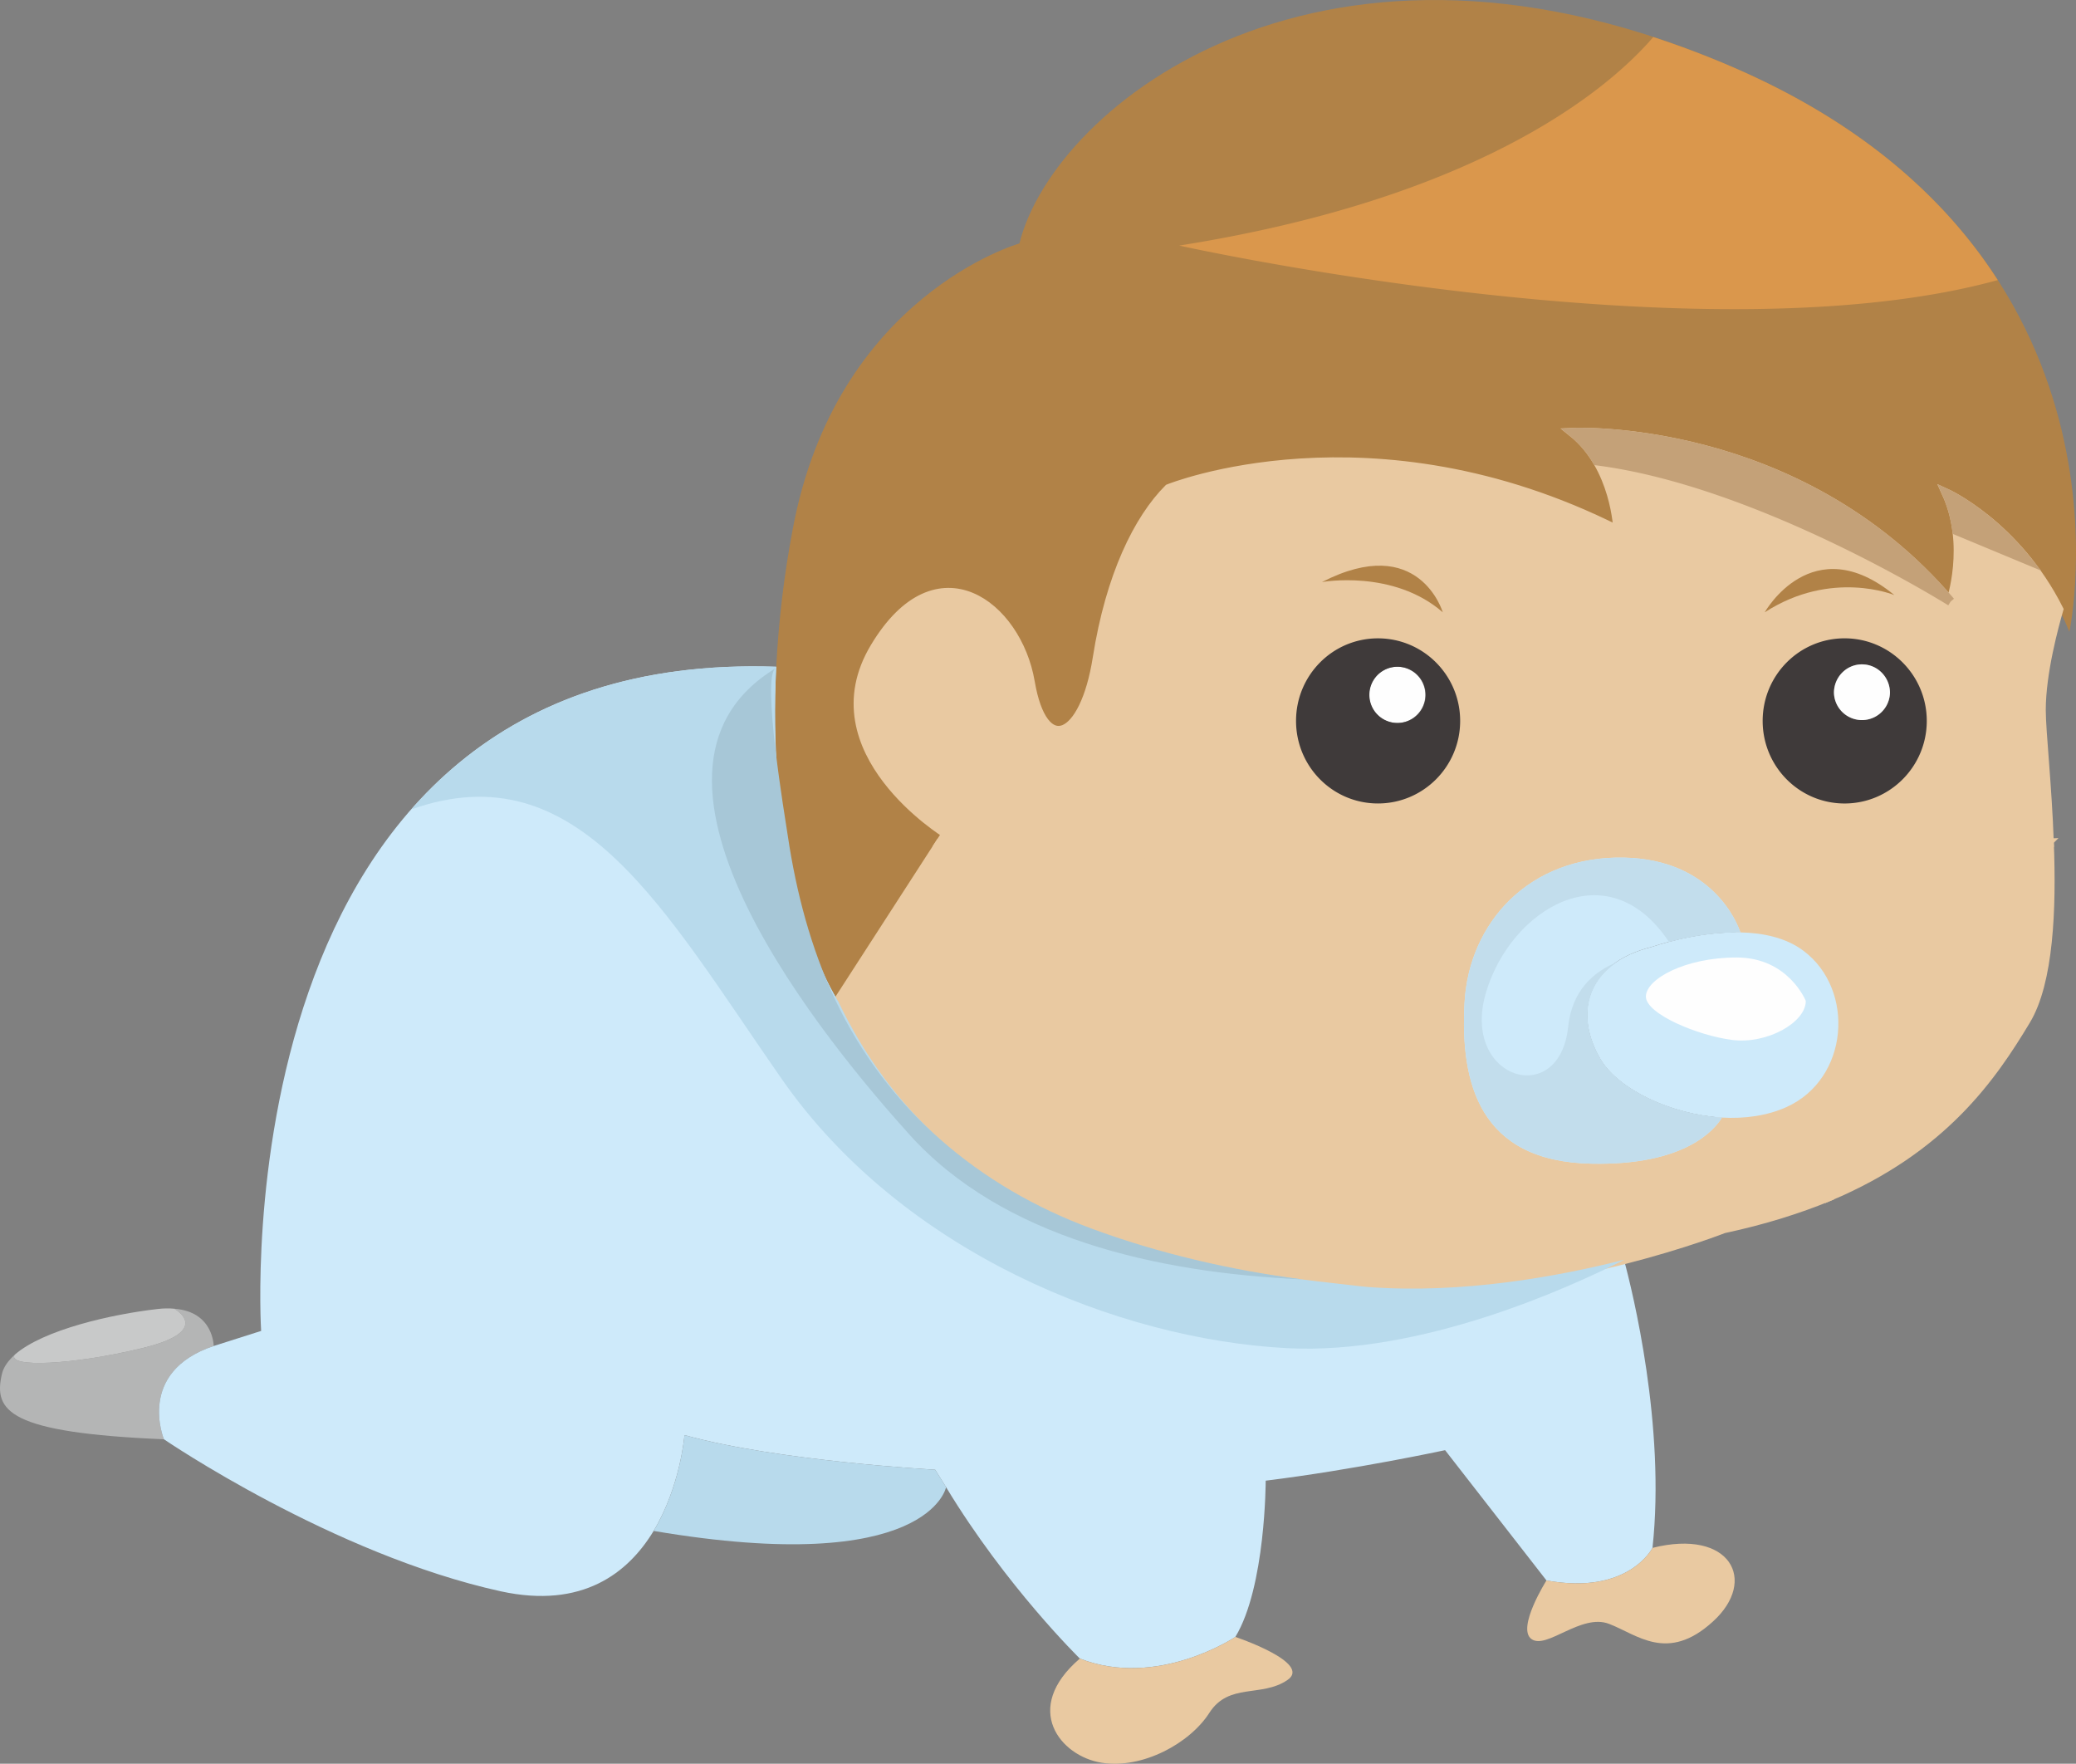 <svg xmlns="http://www.w3.org/2000/svg" width="117.695" height="99.979"><rect width="100%" height="100%" fill="#808080" stroke="none"/><g fill-rule="evenodd" stroke-miterlimit="10" data-paper-data="{&quot;isPaintingLayer&quot;:true}" style="mix-blend-mode:normal"><path fill="#fefefe" d="M79.223 37.795a1.594 1.594 0 1 1-.067 3.187 1.594 1.594 0 0 1 .067-3.187"/><path fill="#b4b5b5" d="M.107 77.894c.088-.4.354-.753.72-1.093-.411.723 3.234.59 7.246-.383 4.04-.975 1.837-2.215 1.837-2.215v-.014c2.204.178 2.204 2.11 2.204 2.11-4.408 1.478-2.82 5.288-2.82 5.288C.476 81.216-.377 79.99.107 77.894"/><path fill="#c8c9c9" d="M.828 76.8c.015 0 .015-.014.015-.014 1.632-1.417 5.495-2.287 8.082-2.583.327-.041.657-.046.986-.015v.015s2.203 1.24-1.837 2.215c-4.012.974-7.658 1.106-7.246.383"/><path fill="#ceeafa" d="M37.056 86.782c-1.44 2.377-4.026 4.429-8.656 3.425-9.553-2.096-19.105-8.62-19.105-8.62s-1.59-3.81 2.82-5.288l2.69-.855s-2.558-38.727 29.204-37.65c-.456 9.05 1.498 15.532 3.41 18.795.027.06.042.103.087.149 6.203 12.977 19.12 15.028 29.144 16.12.337.046.69.076 1.03.106 5.23.368 10.553-.578 14.388-1.552.487 1.787 2.367 9.434 1.617 16.33 0 0-1.352 2.702-6.011 1.847l-5.748-7.385s-5.143 1.109-10.17 1.729c0 0 0 6.024-1.72 8.857 0 0-4.408 2.955-8.817 1.226 0 0-4.16-4.06-7.583-9.714l-.618-.99s-8.937-.487-14.213-1.963c0 0-.221 2.893-1.75 5.433"/><path fill="#b8daec" d="M38.805 81.349c5.276 1.476 14.213 1.963 14.213 1.963l.619.99s-.972 5.122-16.58 2.48c1.528-2.54 1.748-5.433 1.748-5.433"/><path fill="#b18247" d="M44.009 37.795c.132-2.603.441-5.193.925-7.753C47.389 16.754 57.794 13.8 57.794 13.8 59.75 5.918 75.183-6.381 98.578 3.955c23.4 10.335 18.74 31.86 18.74 31.86-.175-.441-.368-.87-.587-1.27-2.424-4.812-6.393-6.6-6.393-6.6 1.35 2.954.25 6.157.25 6.157-8.701-10.215-21.444-9.595-21.444-9.595 2.455 1.963 2.572 5.535 2.572 5.535-13.961-7.011-25.47-2.346-25.47-2.346-1.72 1.725-3.307 4.93-4.042 9.595-.735 4.68-3.057 5.67-3.791 1.359-.735-4.31-5.277-7.87-8.82-1.965-3.555 5.907 4.044 10.574 4.044 10.574l-.413.633-5.717 8.845c-.045-.044-.06-.088-.088-.148-1.911-3.263-3.865-9.744-3.41-18.794"/><path fill="#e9c9a1" stroke="#e9c9a1" stroke-width=".5" d="M53.386 47.996s14.079-1.844 20.692 4.682c6.51 6.42 4.6 17.392 3.6 20.286-.338-.03-.691-.058-1.03-.106-10.021-1.092-22.94-3.143-29.141-16.12l5.715-8.846z" data-paper-data="{&quot;origPos&quot;:null}"/><path fill="#e9c9a1" stroke="#e9c9a1" stroke-width=".5" d="M100.047 34.709c3.794-2.452 7.35-.976 7.35-.976-4.66-3.822-7.35.976-7.35.976m-.116 6.156c0 2.583 2.073 4.68 4.644 4.68 2.572 0 4.66-2.097 4.66-4.68 0-2.584-2.088-4.68-4.66-4.68-2.571 0-4.644 2.096-4.644 4.68m-9.686 25.1c5.32.104 6.969-1.95 7.379-2.614 1.277.074 2.557-.102 3.645-.59 3.556-1.595 3.924-6.644.984-8.86-1-.752-2.293-1.02-3.587-1.046-.174-.546-1.602-4.133-6.584-4.24-5.378-.117-8.818 3.694-9.053 8.24-.248 4.563.853 8.99 7.216 9.11m-8.45-31.256s-1.338-4.55-6.848-1.714c0 0 4.04-.738 6.848 1.714m-8.32 6.156c0 2.583 2.073 4.68 4.646 4.68 2.57 0 4.66-2.097 4.66-4.68 0-2.584-2.09-4.68-4.66-4.68-2.573 0-4.646 2.096-4.646 4.68m18.593 30.548c-3.835.973-9.156 1.92-14.39 1.55 1-2.893 2.91-13.865-3.6-20.286-6.613-6.526-20.692-4.68-20.692-4.68l-.164-.105.413-.633s-7.6-4.666-4.043-10.573c3.542-5.905 8.084-2.347 8.82 1.965.734 4.31 3.056 3.32 3.79-1.36.735-4.665 2.324-7.87 4.043-9.595 0 0 11.509-4.666 25.469 2.347 0 0-.116-3.574-2.572-5.537 0 0 12.745-.621 21.445 9.597 0 0 1.102-3.205-.25-6.157 0 0 3.968 1.786 6.392 6.6-.264.915-.998 3.588-.998 5.698 0 1.214.338 4.224.456 7.516h-.09c-.131 0-12.637 1.83-12.373 20.066-1.72.708-3.705 1.342-5.998 1.83 0 0-2.248.885-5.658 1.756" data-paper-data="{&quot;origPos&quot;:null}"/><path fill="#e9c9a1" d="M61.219 94.017c4.409 1.729 8.817-1.227 8.817-1.227s4.41 1.478 2.94 2.452c-1.47.989-3.306.134-4.41 1.846-1.1 1.727-3.791 3.204-6.113 2.834-2.336-.37-4.542-3.07-1.233-5.905" data-paper-data="{&quot;origPos&quot;:null}"/><path fill="#3f3a3a" d="M77.635 39.389a1.595 1.595 0 1 0 3.19 0 1.595 1.595 0 0 0-3.19 0m.486-3.204c2.572 0 4.66 2.096 4.66 4.68 0 2.583-2.088 4.68-4.66 4.68-2.574 0-4.644-2.097-4.644-4.68 0-2.584 2.07-4.68 4.644-4.68"/><path fill="#b18247" d="M74.946 32.995c5.51-2.834 6.85 1.714 6.85 1.714-2.81-2.452-6.85-1.714-6.85-1.714"/><path fill="#ceeafa" d="M83.029 56.855c.237-4.547 3.674-8.357 9.053-8.24 4.982.106 6.409 3.693 6.586 4.239-2.514-.06-4.984.81-4.984.81-3.924.977-4.408 3.929-2.938 6.395 1.014 1.699 3.983 3.116 6.877 3.292-.41.665-2.058 2.718-7.378 2.614-6.363-.118-7.464-4.547-7.216-9.11"/><path fill="#e9c9a1" d="M87.674 89.588c4.658.855 6.01-1.845 6.01-1.845 4.41-1.108 5.996 1.845 3.424 4.178-2.572 2.347-4.291.738-5.878.132-1.586-.62-3.556 1.478-4.408.856-.854-.62.852-3.32.852-3.32" data-paper-data="{&quot;origPos&quot;:null}"/><path fill="#ceeafa" d="M98.667 52.853c1.294.03 2.588.297 3.587 1.05 2.938 2.214 2.572 7.264-.986 8.858-1.086.488-2.365.664-3.645.59-2.895-.176-5.864-1.592-6.878-3.292-1.47-2.466-.984-5.418 2.94-6.394 0 0 2.469-.87 4.982-.811"/><path fill="#3f3a3a" d="M103.972 39.27a1.588 1.588 0 0 0 3.175 0c0-.885-.707-1.61-1.587-1.61-.881 0-1.588.725-1.588 1.61m.603-3.086c2.572 0 4.66 2.098 4.66 4.682 0 2.582-2.088 4.68-4.66 4.68s-4.644-2.098-4.644-4.68c0-2.584 2.072-4.682 4.644-4.682"/><path fill="#b18247" d="M107.398 33.733s-3.557-1.476-7.35.976c0 0 2.69-4.8 7.35-.976"/><path fill="#e9c9a1" stroke="#e9c9a1" stroke-width=".5" d="M116.097 47.76h.09c.148 3.764-.016 7.914-1.324 10.084-1.926 3.204-4.702 7.263-11.14 9.98-.265-18.233 12.243-20.065 12.375-20.065z" data-paper-data="{&quot;origPos&quot;:null}"/><path fill="#fefefe" d="M105.56 37.66c.88 0 1.588.725 1.588 1.61a1.588 1.588 0 0 1-3.175 0c0-.885.705-1.61 1.587-1.61"/><path fill="#da974c" d="M66.858 13.92C83.127 11.34 90.768 5.545 93.73 2.1a52.284 52.284 0 0 1 4.849 1.855c7.286 3.218 11.85 7.522 14.68 11.922-16.796 4.626-46.4-1.955-46.4-1.955"/><path fill="#c4a178" stroke="#c4a178" stroke-width=".5" d="M110.932 30.086a7.358 7.358 0 0 0-.595-2.14s2.377 1.08 4.574 3.795zm-.345 4.016s-10.807-6.791-20.053-7.97a5.967 5.967 0 0 0-1.392-1.626s12.745-.62 21.445 9.596" data-paper-data="{&quot;origPos&quot;:null}"/><path fill="#c2ddec" d="M83.029 56.855c.237-4.547 3.674-8.357 9.053-8.24 4.982.106 6.409 3.693 6.586 4.239-1.564-.038-3.107.287-4.053.534-3.47-5.216-8.953-1.876-10.365 2.858-1.47 4.92 4.163 6.643 4.652 1.967.22-2.085 1.46-3.14 2.768-3.67-1.994 1.34-2.083 3.57-.924 5.516 1.014 1.7 3.983 3.116 6.877 3.292-.41.665-2.057 2.718-7.378 2.613-6.363-.117-7.464-4.546-7.216-9.11"/><path fill="#fefefe" d="M102.376 56.737c0 1.23-2.205 2.462-4.165 2.214-1.958-.246-4.9-1.476-4.9-2.46 0-.985 2.205-2.215 5.144-2.215 2.94 0 3.92 2.46 3.92 2.46"/><path fill="#b8daec" d="M72.98 76.422c-9.554-.492-21.8-5.411-28.66-15.256-6.67-9.573-11.5-18.647-21.001-15.286 4.349-4.948 10.877-8.42 20.69-8.085-.456 9.05 1.498 15.53 3.408 18.794.03.06.044.104.09.148 6.2 12.979 19.12 15.03 29.143 16.12.338.048.69.076 1.029.107 5.233.37 10.553-.578 14.39-1.551v.007c-3.085 1.567-11.468 5.393-19.088 5.002"/><path fill="#a7c7d7" d="M51.548 64.303c-4.443-4.936-17.438-20.424-7.578-26.421-.804.49.534 8.445.696 9.518.477 3.19 1.304 6.339 2.68 9.26 2.932 6.22 8.15 10.619 14.53 12.98 3.78 1.403 7.933 2.364 11.929 2.88-8.214-.37-16.977-2.35-22.257-8.217"/></g></svg>